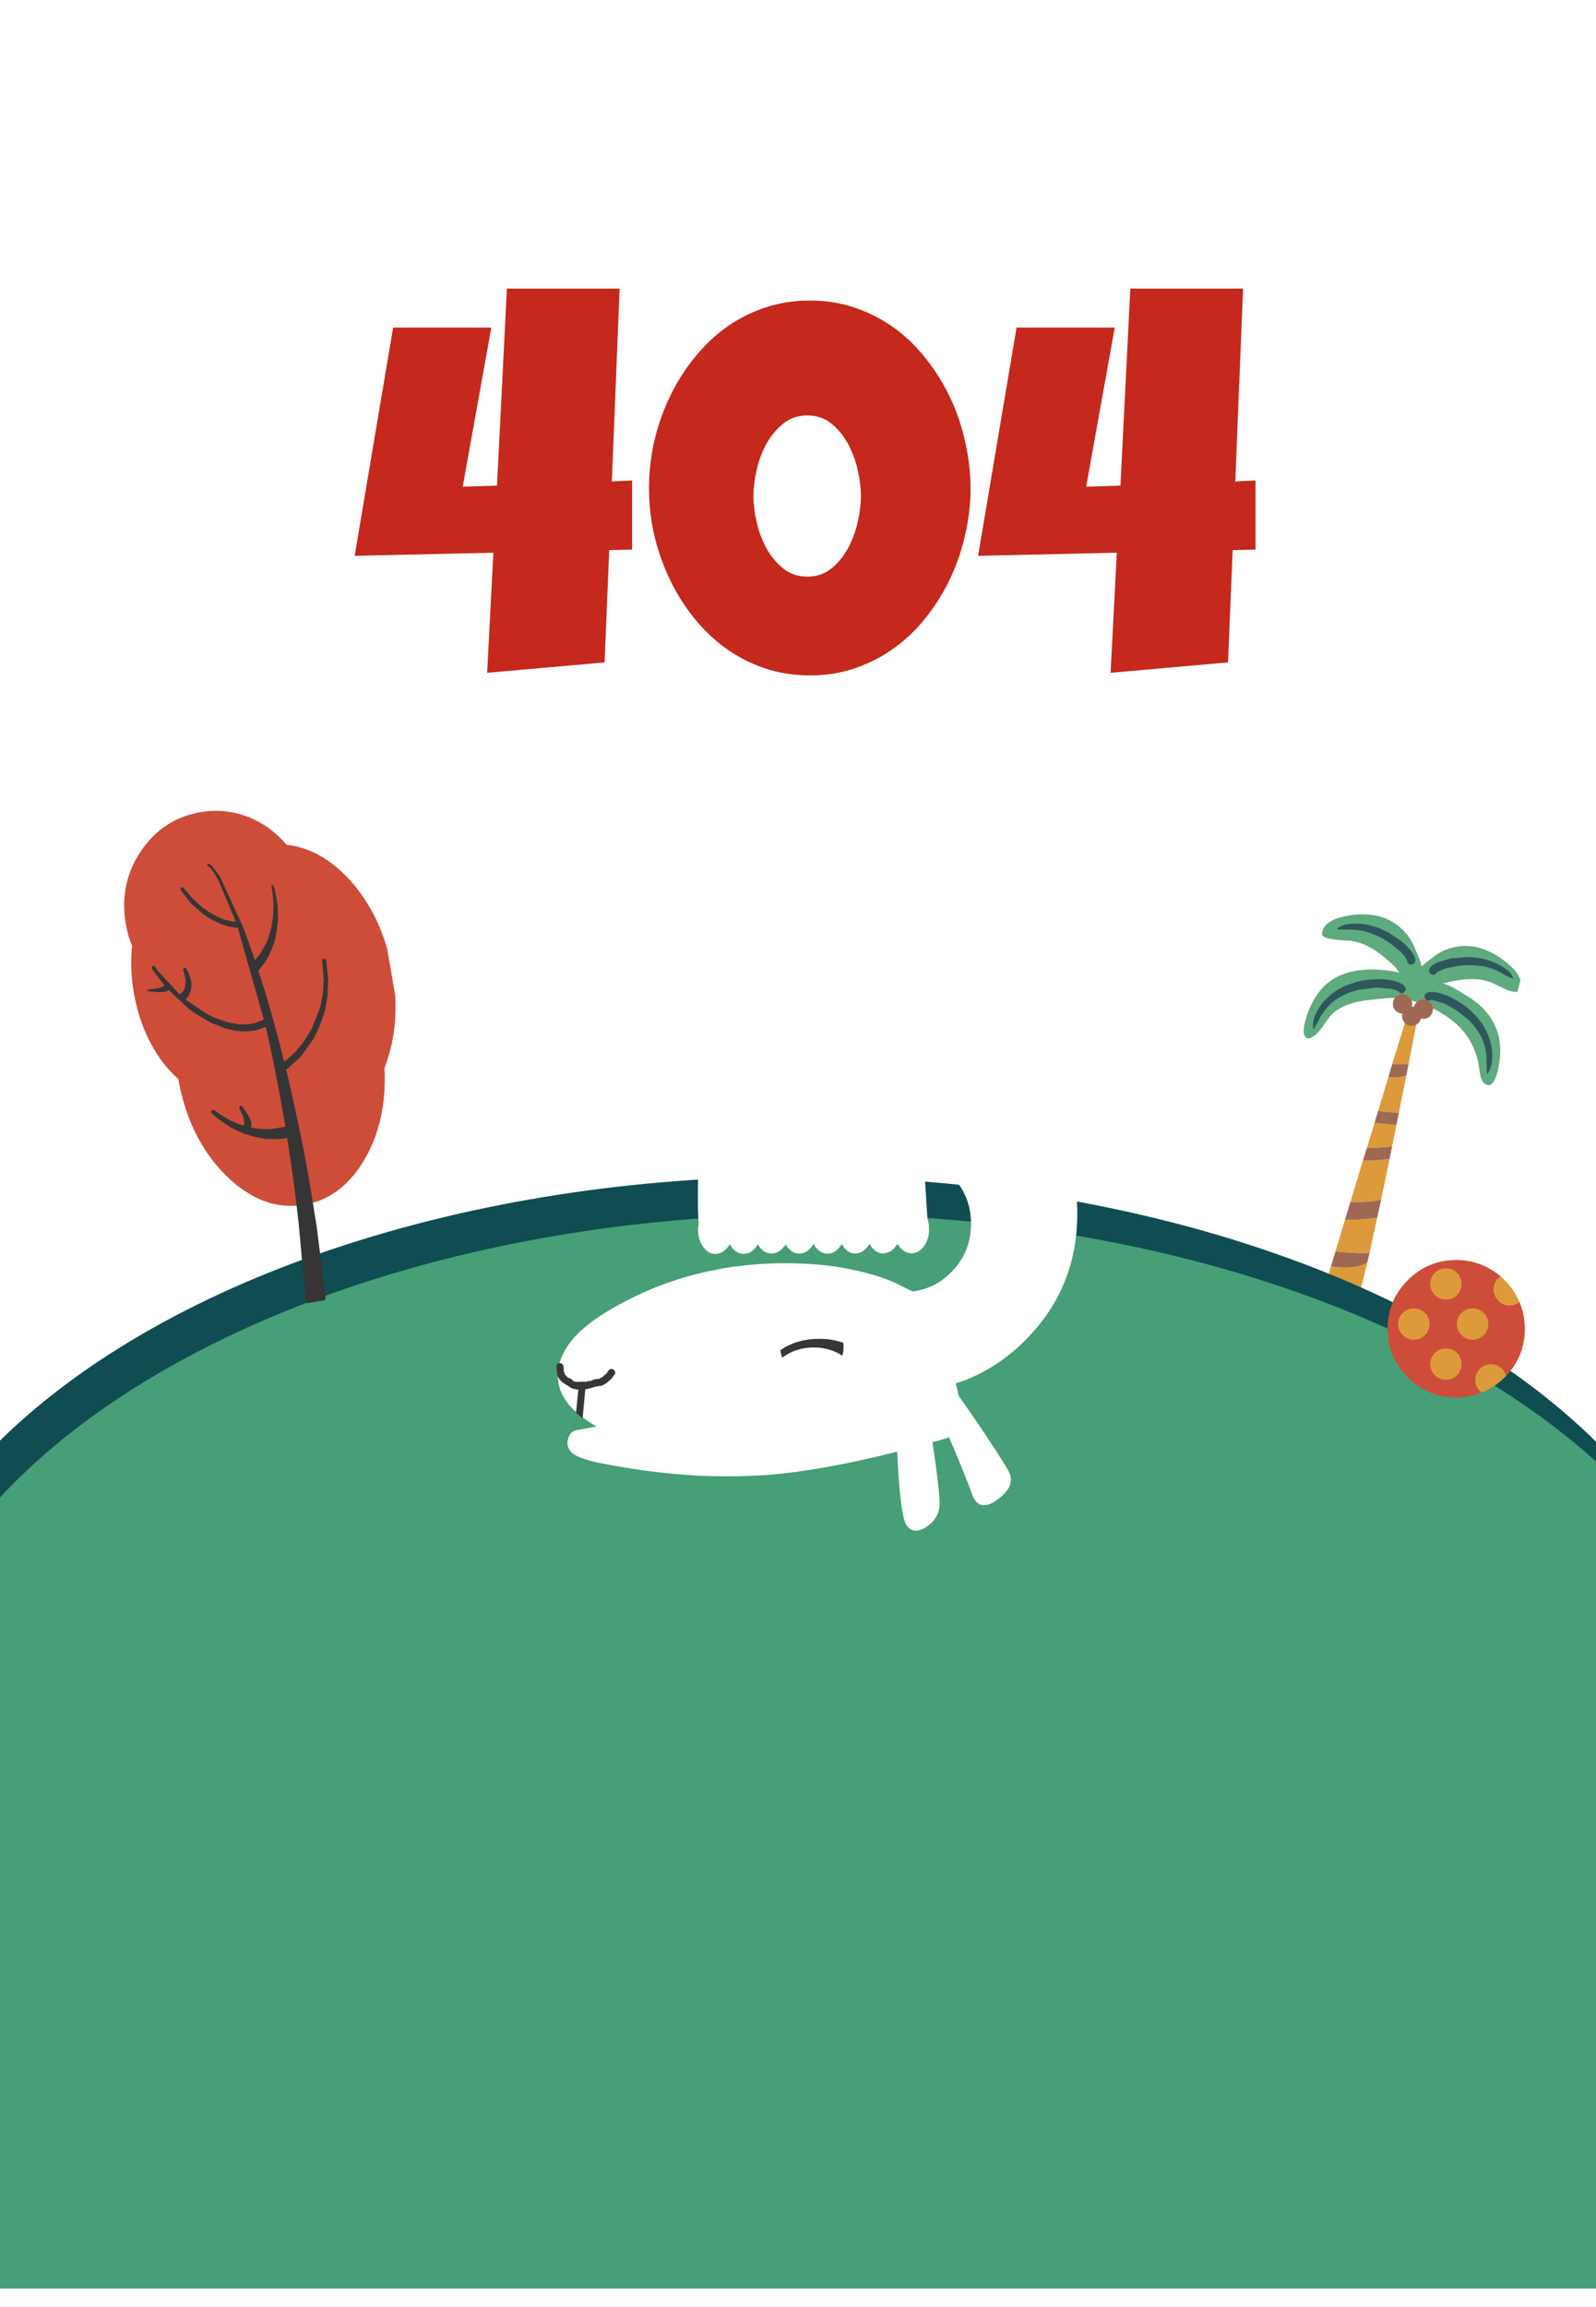 <svg width="360" height="520" viewBox="0 0 360 520" fill="none" xmlns="http://www.w3.org/2000/svg">
    <g filter="url(#filter0_d_1514_46496)">
    <g clip-path="url(#clip0_1514_46496)">
    <path d="M308.396 280.595C307.31 281.258 305.833 281.621 303.966 281.683C302.317 281.696 301.071 281.6 300.228 281.396L298.583 286.708C298.761 286.82 299.749 287.488 301.545 288.711C303.397 289.845 304.698 290.417 305.45 290.428C305.895 290.433 306.877 287.155 308.396 280.595Z" fill="#DD9A3A"/>
    <path d="M315.547 246.779L317.218 238.387C316.147 238.848 314.797 238.967 313.171 238.745L310.863 246.366C312.749 246.651 314.31 246.789 315.547 246.779Z" fill="#DD9A3A"/>
    <path d="M317.737 235.836L319.523 226.546L316.95 226.335L314.038 235.816L317.737 235.836Z" fill="#DD9A3A"/>
    <path d="M314.985 249.524C312.454 249.357 310.807 249.216 310.047 249.101L308.318 254.753C311.107 254.707 313.006 254.584 314.015 254.382L314.985 249.524Z" fill="#DD9A3A"/>
    <path d="M311.551 266.286L313.436 257.225C310.964 257.518 308.964 257.634 307.435 257.573L304.607 266.92C308.125 266.982 310.439 266.771 311.551 266.286Z" fill="#DD9A3A"/>
    <path d="M310.644 270.44C307.381 270.885 304.961 271.036 303.383 270.895L301.23 278.09C304.887 278.426 307.45 278.532 308.921 278.408L310.644 270.44Z" fill="#DD9A3A"/>
    <path d="M301.232 278.09L300.226 281.396C301.069 281.6 302.314 281.696 303.964 281.683C305.831 281.621 307.307 281.258 308.394 280.595L308.923 278.408C307.453 278.532 304.889 278.426 301.232 278.09Z" fill="#9F6853"/>
    <path d="M310.646 270.44L311.548 266.286C310.436 266.771 308.122 266.982 304.604 266.92L303.385 270.895C304.963 271.036 307.383 270.885 310.646 270.44Z" fill="#9F6853"/>
    <path d="M313.43 257.225L314.015 254.382C313.006 254.584 311.107 254.707 308.318 254.753L307.43 257.573C308.958 257.634 310.958 257.518 313.43 257.225Z" fill="#9F6853"/>
    <path d="M314.987 249.524L315.548 246.779C314.311 246.789 312.75 246.651 310.864 246.366L310.048 249.101C310.809 249.216 312.455 249.357 314.987 249.524Z" fill="#9F6853"/>
    <path d="M317.216 238.387L317.731 235.836L314.032 235.816L313.169 238.745C314.795 238.967 316.144 238.848 317.216 238.387Z" fill="#9F6853"/>
    <path d="M294.864 229.993C295.626 230.246 296.671 229.539 298.001 227.872C299.328 225.929 300.209 224.771 300.643 224.395C302.595 222.707 305.429 221.696 309.145 221.36C311.472 221.1 312.704 220.97 312.841 220.969C314.239 220.861 315.476 220.921 316.553 221.147L316.252 221.331C316.355 221.292 316.52 221.246 316.748 221.194L316.796 221.206C317.492 221.306 318.258 221.474 319.092 221.71C320.276 221.996 320.92 222.238 321.026 222.435L320.927 222.206C321.706 222.531 322.643 222.981 323.739 223.555C326.872 225.205 329.243 227.168 330.853 229.444C332.079 231.181 332.951 233.244 333.47 235.633C333.538 236.061 333.687 237.006 333.916 238.467C334.257 239.75 334.824 240.453 335.618 240.577C336.508 240.724 337.236 239.7 337.802 237.504C338.147 236.079 338.343 234.703 338.389 233.377C338.506 230.627 337.881 228.109 336.513 225.824C335.236 223.731 333.355 221.938 330.87 220.445C329.222 219.463 328.369 218.948 328.312 218.9C327.256 218.302 326.311 217.884 325.477 217.648C327.704 217.09 329.529 216.777 330.951 216.709C332.971 216.581 334.796 216.834 336.426 217.469C336.735 217.612 337.858 218.141 339.797 219.056C341.614 219.77 342.645 219.762 342.89 219.033C343.515 217.298 342.668 215.413 340.349 213.377C338.591 211.854 336.707 210.712 334.696 209.951C332.742 209.238 330.732 209.043 328.665 209.365C326.557 209.713 324.712 210.535 323.129 211.832C321.779 212.877 320.947 213.551 320.634 213.852C320.54 213.247 320.3 212.468 319.913 211.517C319.493 210.558 319.197 209.869 319.024 209.45C318.25 207.548 317.025 205.948 315.35 204.651C313.707 203.362 311.858 202.571 309.802 202.28C307.69 201.94 305.471 202.037 303.147 202.572C300.104 203.242 298.448 204.487 298.178 206.308C298.071 207.037 298.984 207.515 300.918 207.743C301.946 207.889 303.191 207.984 304.655 208.03C306.476 208.299 308.292 209.013 310.104 210.172C311.323 210.947 312.84 212.189 314.656 213.897L315.635 215.163C312.875 214.666 310.508 214.454 308.536 214.525C305.942 214.618 303.65 215.16 301.66 216.153C299.203 217.377 297.266 219.429 295.849 222.309C295.275 223.405 294.788 224.71 294.387 226.225C293.821 228.42 293.98 229.676 294.864 229.993Z" fill="#5EAB80"/>
    <path d="M318.423 222.782C318.597 222.207 318.524 221.658 318.205 221.135C317.91 220.652 317.475 220.324 316.9 220.15C316.316 220.009 315.763 220.098 315.24 220.417C314.725 220.704 314.397 221.139 314.256 221.722C314.082 222.298 314.155 222.847 314.474 223.37C314.793 223.893 315.245 224.225 315.828 224.366C316.403 224.54 316.952 224.467 317.475 224.148C317.966 223.821 318.282 223.366 318.423 222.782Z" fill="#9F6853"/>
    <path d="M323.171 223.984C323.313 223.4 323.24 222.851 322.953 222.336C322.626 221.845 322.175 221.513 321.599 221.34C321.016 221.199 320.463 221.288 319.94 221.607C319.425 221.894 319.096 222.329 318.955 222.912C318.814 223.495 318.903 224.048 319.222 224.571C319.509 225.086 319.944 225.415 320.527 225.556C321.103 225.729 321.652 225.657 322.175 225.337C322.698 225.018 323.03 224.567 323.171 223.984Z" fill="#9F6853"/>
    <path d="M320.531 225.556C320.672 224.973 320.599 224.423 320.312 223.908C319.985 223.417 319.534 223.085 318.959 222.912C318.375 222.771 317.822 222.86 317.299 223.179C316.784 223.466 316.456 223.901 316.315 224.484C316.173 225.067 316.262 225.62 316.582 226.143C316.869 226.659 317.304 226.987 317.887 227.128C318.462 227.301 319.011 227.229 319.534 226.909C320.057 226.59 320.39 226.139 320.531 225.556Z" fill="#9F6853"/>
    <path d="M304.499 204.236L303.215 204.439C303.102 204.481 302.776 204.625 302.236 204.871L301.681 205.251L301.537 205.422L301.78 205.481L304.594 205.545C305.556 205.537 306.543 205.639 307.555 205.85C307.911 205.936 308.438 206.098 309.135 206.335L310.777 206.99C311.613 207.363 312.587 207.942 313.701 208.726L316.019 210.625L316.79 211.48L317.244 212.156L317.379 212.446L317.391 212.397C317.33 212.931 317.575 213.265 318.126 213.398C318.393 213.429 318.631 213.366 318.84 213.211C319.049 213.056 319.165 212.861 319.187 212.626L319.246 212.383L319.233 212.226L319.208 212.117C319.182 211.939 319.079 211.657 318.898 211.27L318.26 210.293L317.368 209.305C317.156 209.048 316.765 208.679 316.195 208.198L313.233 206.195L311.481 205.359C310.264 204.859 309.045 204.513 307.822 204.32C306.9 204.165 305.792 204.137 304.499 204.236Z" fill="#2E575B"/>
    <path d="M339.29 214.149C338.347 213.509 337.369 213.015 336.356 212.667C335.164 212.207 333.929 211.925 332.651 211.822C332.189 211.744 331.546 211.709 330.722 211.715L327.147 212.033L324.315 212.891L323.313 213.42C322.975 213.681 322.75 213.901 322.639 214.08L322.494 214.251L322.459 214.396L322.399 214.433L322.387 214.482C322.246 215.065 322.427 215.452 322.929 215.642C323.444 215.833 323.827 215.668 324.078 215.148L324.368 215.013C324.408 214.988 324.641 214.873 325.068 214.668L326.145 214.26L329.063 213.68C330.194 213.542 331.333 213.509 332.482 213.581L334.242 213.75C334.808 213.818 335.359 213.952 335.894 214.15C336.834 214.377 337.738 214.75 338.607 215.269L339.642 215.88L341.127 216.548L341.37 216.607L341.271 216.377C341.262 216.272 341.172 216.079 341 215.797L340.375 214.977C340.009 214.649 339.647 214.372 339.29 214.149Z" fill="#2E575B"/>
    <path d="M299.633 220.704C298.541 221.675 297.672 222.785 297.027 224.035C296.708 224.643 296.497 225.158 296.396 225.58C296.247 226.195 296.177 226.624 296.187 226.867L296.181 227.74L296.22 228.006L296.424 227.799L298.159 224.669C298.878 223.54 299.708 222.592 300.648 221.825C300.994 221.531 301.569 221.138 302.373 220.647L304.404 219.698L306.509 219.076L310.641 218.584L313.905 218.911C314.424 219.037 314.76 219.135 314.914 219.207L315.425 219.434C315.474 219.514 315.503 219.538 315.511 219.506C315.91 219.98 316.331 220.013 316.773 219.605C316.949 219.442 317.049 219.243 317.071 219.009C317.094 218.774 317.027 218.552 316.872 218.343L316.835 218.283L316.542 218.006C316.347 217.822 316.046 217.646 315.641 217.479C315.397 217.352 314.952 217.21 314.304 217.053C313.98 216.974 313.421 216.874 312.628 216.75C311.245 216.655 309.83 216.69 308.384 216.855C307.786 216.916 307.015 217.055 306.071 217.272L303.712 218.091C302.109 218.766 300.749 219.637 299.633 220.704Z" fill="#2E575B"/>
    <path d="M331.92 223.991C331.309 223.397 330.695 222.888 330.077 222.464C328.817 221.576 327.595 220.886 326.411 220.394L324.794 219.848L323.422 219.567C322.799 219.588 322.436 219.603 322.331 219.612L321.992 219.736L321.932 219.773C321.674 219.847 321.501 219.994 321.414 220.213C321.286 220.457 321.28 220.695 321.395 220.929C321.641 221.469 322.027 221.648 322.551 221.466L322.66 221.441L323.23 221.424L325.673 222.17L327.28 222.97C327.645 223.162 328.209 223.521 328.973 224.049L330.657 225.383C331.202 225.823 331.727 226.345 332.233 226.947C332.559 227.301 333 227.887 333.556 228.708C333.9 229.271 334.212 229.895 334.492 230.581C334.978 231.83 335.246 233.061 335.296 234.273L335.385 238.153L335.602 237.897L336.033 237.178L336.436 235.938C336.538 235.517 336.586 234.963 336.581 234.276C336.643 232.885 336.435 231.48 335.955 230.06C335.427 228.56 334.64 227.135 333.595 225.785C333.121 225.19 332.563 224.592 331.92 223.991Z" fill="#2E575B"/>
    </g>
    <g clip-path="url(#clip1_1514_46496)">
    <ellipse cx="179.876" cy="382.252" rx="208.876" ry="121.077" fill="#104D52"/>
    <path d="M393.002 390.748C393.002 570 393.002 511.826 184.126 511.826C-24.75 511.826 -24.75 565.5 -24.75 390.748C-24.75 323.879 68.767 269.671 184.126 269.671C299.485 269.671 393.002 323.879 393.002 390.748Z" fill="#469F76"/>
    </g>
    <g clip-path="url(#clip2_1514_46496)">
    <path d="M79.727 195.286C75.224 189.986 70.191 187.026 64.629 186.406C62.226 183.567 59.353 181.478 56.012 180.14C52.477 178.788 48.874 178.428 45.203 179.061C39.534 180.039 35.043 182.991 31.73 187.917C28.462 192.835 27.342 198.267 28.368 204.215C28.696 206.121 29.171 207.761 29.791 209.138C29.43 212.597 29.563 216.139 30.188 219.764C30.893 223.853 32.139 227.61 33.926 231.034C35.697 234.365 37.794 237.09 40.216 239.208C41.801 248.122 45.37 255.354 50.92 260.905C56.463 266.409 62.395 268.616 68.714 267.526C74.337 266.556 78.864 263.12 82.296 257.216C85.651 251.422 87.129 244.588 86.728 236.714C89.28 230.149 89.875 222.916 88.512 215.017C87.174 207.256 84.246 200.68 79.727 195.286Z" fill="#CE4D39"/>
    <path d="M61.704 195.667C61.68 195.527 61.598 195.47 61.459 195.494C61.273 195.526 61.196 195.635 61.228 195.821L61.529 197.563L61.695 200.19L61.603 202.575L61.188 205.158L60.971 205.985L60.685 206.824L60.606 207.197L60.159 208.351L58.732 210.894L58.386 211.384L57.484 212.401L57.33 211.925C56.274 208.853 55.404 206.443 54.72 204.695L49.893 194.187C49.532 193.483 49.204 192.966 48.907 192.634L48.064 191.488L47.713 191.118L47.141 190.714C46.985 190.645 46.869 190.665 46.792 190.774C46.723 190.929 46.743 191.045 46.852 191.122L46.864 191.192L47.097 191.295L47.624 191.851C47.983 192.267 48.237 192.63 48.386 192.939L49.302 194.504L53.191 203.738L52.9 203.717L52.761 203.741L52.097 203.64L51.643 203.503L51.352 203.481L51.119 203.378L50.526 203.265L48.742 202.496L48.182 202.162C47.498 201.801 47.097 201.559 46.98 201.436L45.766 200.64L43.815 198.896C43.417 198.534 43.152 198.244 43.019 198.028L41.485 196.211C41.336 195.902 41.139 195.864 40.892 196.098C40.675 196.231 40.638 196.429 40.779 196.692L43.074 199.597L45.704 201.943L47.572 203.2L50.148 204.407L51.057 204.681L51.29 204.784L53.21 205.099L53.489 205.051L53.641 205.096L59.501 225.762L59.107 225.973L57.425 226.622L56.031 226.863L53.81 226.887L51.284 226.39L48.08 225.291L46.178 224.255L41.859 221.268L41.986 221.174L42.575 220.427L43.08 219.191L43.188 217.737C43.114 217.032 42.908 216.254 42.57 215.403L42.229 214.673L42.135 214.545L42.017 214.279L42.005 214.209L41.784 214.175L41.575 214.211C41.436 214.235 41.374 214.294 41.39 214.387L41.332 214.468L41.344 214.538L41.287 214.62L41.311 214.759L41.429 215.026L41.618 215.711C41.84 216.438 41.909 217.12 41.828 217.756L41.648 218.792L41.268 219.504L40.84 219.937L40.712 220.03L40.643 220.042L40.585 220.124L40.515 220.136L35.754 215L34.992 213.911C34.812 213.703 34.614 213.665 34.398 213.798C34.182 213.931 34.144 214.129 34.285 214.392L36.617 217.507L37.061 218.004L36.9 218.319L36.831 218.331L36.297 218.567L35.542 218.769C34.799 218.897 34.284 218.962 33.997 218.963L33.3 219.084L33.172 219.177L33.278 219.374L35.547 219.629C36.222 219.656 36.791 219.63 37.256 219.55L37.593 219.42L37.987 219.208L38.044 219.127L42.498 223.311L43.655 224.188L47.493 226.469L50.885 227.822L52.305 228.151C52.764 228.312 53.206 228.379 53.632 228.353L54.947 228.485L56.156 228.42C56.396 228.427 56.772 228.386 57.283 228.298L57.771 228.214L59.872 227.492L59.941 227.48C60.807 231.111 61.591 234.828 62.295 238.63C62.821 241.124 63.516 244.88 64.382 249.898L63.906 250.052L60.757 250.523L58.373 250.432L56.674 250.151L56.592 250.093L56.58 250.024C56.695 249.86 56.737 249.686 56.705 249.5L56.702 249.069L56.407 248.187L55.972 247.329L54.729 245.534L54.553 245.349C54.428 245.179 54.304 245.153 54.181 245.269C54.003 245.348 53.934 245.503 53.974 245.736L54.904 247.8L55.145 249.194L55.099 249.346L55.087 249.276L55.145 249.194C55.06 249.257 54.968 249.416 54.868 249.673L53.424 249.204L53.26 249.089L52.025 248.584L49.785 247.248L49.552 247.144L49.376 246.959L48.395 246.267L48.326 246.279C48.154 246.117 47.965 246.126 47.756 246.306C47.548 246.485 47.561 246.698 47.795 246.945L48.73 247.789L48.975 247.962L49.15 248.147L52.08 250.154L52.465 250.303L52.628 250.418L52.861 250.521C53.445 250.851 53.989 251.093 54.494 251.245C54.556 251.33 54.688 251.402 54.89 251.463L56.253 251.874C56.261 251.921 56.389 251.971 56.638 252.023L57.092 252.16L59.839 252.691L62.363 252.759L63.142 252.696L63.502 252.706L64.757 252.489L65.432 256.823C66.173 261.672 66.854 267.009 67.476 272.835L68.89 288.526L68.832 288.607C68.89 289.22 69.168 289.722 69.667 290.114C70.165 290.507 70.743 290.67 71.402 290.605C72.061 290.539 72.563 290.261 72.909 289.771C73.302 289.272 73.469 288.717 73.411 288.105L71.416 272.371C70.387 265.85 69.488 260.502 68.721 256.328C67.308 249.25 65.995 243.16 64.78 238.058L64.542 237.094L64.739 236.989L67.782 234.239L70.39 230.631C70.697 230.195 71.096 229.456 71.587 228.415C71.724 228.104 72.046 227.331 72.55 226.095L73.339 223.591L73.891 220.553L74.021 216.726L73.579 212.496C73.538 212.264 73.371 212.125 73.076 212.08C72.751 212.136 72.616 212.327 72.672 212.652L73.021 216.755L72.829 219.803L72.435 222.096L72.139 223.295L70.339 227.841L69.106 229.848C68.584 230.703 68.161 231.303 67.837 231.645L66.59 233.153L64.415 235.107L64.09 235.306C62.781 229.934 61.403 224.86 59.958 220.085L58.242 214.71L58.496 214.523L59.674 213.028L60.734 211.266L61.032 210.497L61.193 210.182L61.33 209.728L61.697 208.946L62.188 207.211L62.702 203.534L62.7 203.103L62.733 202.882L62.697 202.673L62.613 200.104L62.06 196.897L61.704 195.667Z" fill="#363535"/>
    </g>
    <g clip-path="url(#clip3_1514_46496)">
    <path d="M317.543 284.543C314.514 287.572 313 291.224 313 295.5C313 299.776 314.514 303.428 317.543 306.457C320.572 309.486 324.224 311 328.5 311C330.424 311 332.33 310.626 334.219 309.878C333.257 309.165 332.776 308.203 332.776 306.991C332.776 306.029 333.114 305.21 333.791 304.533C334.468 303.82 335.306 303.464 336.303 303.464C337.123 303.464 337.853 303.713 338.495 304.212C339.136 304.711 339.546 305.352 339.724 306.136C342.539 303.143 343.947 299.598 343.947 295.5C343.947 293.326 343.537 291.313 342.717 289.46C342.04 289.959 341.31 290.209 340.526 290.209C339.564 290.209 338.744 289.87 338.067 289.193C337.355 288.48 336.998 287.643 336.998 286.681C336.998 285.398 337.515 284.418 338.548 283.741C335.591 281.247 332.241 280 328.5 280C324.224 280 320.572 281.514 317.543 284.543Z" fill="#CE4D39"/>
    <path d="M338.492 304.212C337.851 303.713 337.121 303.464 336.301 303.464C335.303 303.464 334.466 303.82 333.789 304.533C333.112 305.21 332.773 306.029 332.773 306.991C332.773 308.203 333.254 309.165 334.217 309.878C336.319 309.022 338.154 307.775 339.722 306.136C339.544 305.352 339.134 304.711 338.492 304.212Z" fill="#DD9A3A"/>
    <path d="M338.55 283.741C337.517 284.418 337 285.398 337 286.681C337 287.643 337.356 288.48 338.069 289.193C338.746 289.87 339.566 290.209 340.528 290.209C341.311 290.209 342.042 289.959 342.719 289.46C341.864 287.322 340.474 285.416 338.55 283.741Z" fill="#DD9A3A"/>
    <path d="M329.672 285.398C329.672 284.401 329.334 283.563 328.657 282.886C327.98 282.209 327.142 281.871 326.145 281.871C325.147 281.871 324.31 282.209 323.633 282.886C322.956 283.563 322.617 284.401 322.617 285.398C322.617 286.36 322.956 287.198 323.633 287.91C324.31 288.587 325.147 288.926 326.145 288.926C327.142 288.926 327.98 288.587 328.657 287.91C329.334 287.198 329.672 286.36 329.672 285.398Z" fill="#DD9A3A"/>
    <path d="M322.46 294.431C322.46 293.433 322.104 292.596 321.391 291.919C320.714 291.242 319.877 290.903 318.879 290.903C317.917 290.903 317.098 291.242 316.421 291.919C315.708 292.596 315.352 293.433 315.352 294.431C315.352 295.393 315.708 296.23 316.421 296.943C317.098 297.62 317.917 297.959 318.879 297.959C319.877 297.959 320.714 297.62 321.391 296.943C322.104 296.23 322.46 295.393 322.46 294.431Z" fill="#DD9A3A"/>
    <path d="M329.672 303.464C329.672 302.466 329.334 301.629 328.657 300.952C327.98 300.275 327.142 299.936 326.145 299.936C325.147 299.936 324.31 300.275 323.633 300.952C322.956 301.629 322.617 302.466 322.617 303.464C322.617 304.426 322.956 305.263 323.633 305.976C324.31 306.653 325.147 306.991 326.145 306.991C327.142 306.991 327.98 306.653 328.657 305.976C329.334 305.263 329.672 304.426 329.672 303.464Z" fill="#DD9A3A"/>
    <path d="M335.718 294.431C335.718 293.433 335.362 292.596 334.649 291.919C333.972 291.242 333.135 290.903 332.137 290.903C331.175 290.903 330.355 291.242 329.678 291.919C328.966 292.596 328.609 293.433 328.609 294.431C328.609 295.393 328.966 296.23 329.678 296.943C330.355 297.62 331.175 297.959 332.137 297.959C333.135 297.959 333.972 297.62 334.649 296.943C335.362 296.23 335.718 295.393 335.718 294.431Z" fill="#DD9A3A"/>
    </g>
    <path d="M131.847 295.214C127.597 298.845 125.603 302.708 125.867 306.805C126.065 309.537 127.415 312.018 129.919 314.25L130.463 308.654C130.595 308.188 130.891 307.954 131.353 307.954C131.583 307.988 131.748 308.088 131.847 308.254C131.979 308.354 132.012 308.504 131.946 308.704L131.402 315.449C131.83 315.815 132.868 316.515 134.516 317.547L130.315 318.297C129.228 318.463 128.519 319.063 128.19 320.095C128.157 320.295 128.107 320.495 128.041 320.695C127.91 321.461 128.058 322.177 128.486 322.843C129.211 324.076 131.732 325.091 136.048 325.891C143.132 327.29 150.149 328.189 157.101 328.589C162.472 328.855 167.826 328.805 173.163 328.439C181.269 327.806 191.005 326.057 202.372 323.193C202.405 323.859 202.438 324.525 202.471 325.191C202.932 333.851 203.624 338.748 204.546 339.88C205.601 341.246 207.034 341.362 208.846 340.23C210.691 339.031 211.712 337.465 211.91 335.533C212.075 333.935 211.548 329.122 210.329 321.094C211.548 320.728 212.8 320.362 214.085 319.995C216.72 326.157 218.45 330.437 219.274 332.836C219.9 334.601 220.888 335.4 222.239 335.234C222.997 335.2 223.837 334.834 224.76 334.135C227.461 332.303 228.483 330.354 227.824 328.289C227.527 327.456 225.682 324.492 222.289 319.396C221.399 318.03 220.394 316.548 219.274 314.949C218.78 314.25 218.285 313.533 217.791 312.801C217.297 312.101 216.786 311.385 216.259 310.652V310.602L215.567 307.804C216.358 307.571 217.132 307.305 217.89 307.005C222.898 305.04 227.461 301.959 231.58 297.762C239.191 290.001 242.996 280.608 242.996 269.584C242.996 258.559 239.191 249.166 231.58 241.405C224.529 234.21 216.144 230.347 206.424 229.814C205.633 229.78 204.826 229.764 204.003 229.764C203.475 229.764 202.948 229.78 202.421 229.814L159.078 229.064C158.815 228.964 158.469 228.981 158.04 229.114C157.678 229.214 157.365 229.481 157.101 229.914L147.019 248.999C146.822 249.399 146.805 249.815 146.97 250.248C147.036 250.681 147.283 251.048 147.711 251.347C148.14 251.547 148.584 251.581 149.046 251.447C149.507 251.281 149.82 250.998 149.985 250.598L158.337 234.71L157.793 247.75C157.365 260.807 157.299 268.734 157.596 271.532L157.447 273.031C157.447 274.63 157.826 275.945 158.584 276.978C159.375 278.11 160.314 278.66 161.401 278.627C162.686 278.593 163.757 277.861 164.613 276.428C164.976 277.061 165.371 277.561 165.8 277.927C166.36 278.36 167.002 278.593 167.727 278.627C169.078 278.593 170.149 277.861 170.939 276.428C171.664 277.794 172.686 278.493 174.004 278.527C175.256 278.527 176.326 277.844 177.216 276.478C178.073 277.911 179.111 278.593 180.33 278.527C181.615 278.527 182.669 277.811 183.493 276.378C184.316 277.811 185.371 278.543 186.656 278.577C187.842 278.577 188.863 277.927 189.72 276.628C189.786 276.528 189.835 276.445 189.868 276.378C190.692 277.877 191.713 278.593 192.932 278.527C194.217 278.493 195.288 277.777 196.145 276.378C196.935 277.777 197.957 278.493 199.209 278.527C200.592 278.427 201.663 277.694 202.421 276.328C203.212 277.727 204.266 278.443 205.584 278.477C206.671 278.51 207.627 277.96 208.451 276.828C209.241 275.729 209.604 274.446 209.538 272.981C209.571 272.182 209.455 271.415 209.192 270.683L208.352 257.143C210.691 257.809 212.783 259.091 214.628 260.99C217.561 263.988 219.027 267.602 219.027 271.832C219.027 276.095 217.561 279.709 214.628 282.674C213.047 284.306 211.284 285.488 209.34 286.221C208.253 286.654 207.1 286.937 205.881 287.07C205.782 287.037 205.683 287.004 205.584 286.97L201.433 284.922C198.863 283.856 196.095 283.007 193.13 282.374C190.856 281.841 188.484 281.441 186.013 281.175C179.424 280.509 172.966 280.575 166.64 281.375C165.849 281.441 165.058 281.541 164.268 281.674C163.444 281.808 162.637 281.957 161.846 282.124C155.388 283.323 149.243 285.322 143.412 288.119C138.338 290.584 134.483 292.949 131.847 295.214Z" fill="white"/>
    <path d="M138.57 304.865C138.193 304.487 137.794 304.448 137.373 304.748L136.783 305.622L136.274 306.001L136.054 306.252L135.146 306.782L134.834 306.801L133.98 306.932L133.171 307.282L132.547 307.32L132.21 307.435L130.675 307.433L130.303 307.488L129.609 307.403L129.418 307.352L128.804 306.771L128.292 306.581L128.101 306.529L127.748 306.123L127.5 305.901L127.43 305.779L127.167 305.035L127.111 304.089C127.079 303.563 126.796 303.279 126.262 303.238C125.733 303.302 125.484 303.596 125.516 304.122L125.664 305.3C125.648 305.744 125.754 306.118 125.981 306.421L125.99 306.578C126.13 306.823 126.365 307.094 126.696 307.39L126.896 307.6L127.727 308.135L127.965 308.199L128.118 308.396L128.996 308.944L130.154 309.206L130.527 309.152L129.983 314.487L131.414 315.651L132.027 309.092C132.194 309.103 132.35 309.094 132.495 309.064L134.542 308.481L134.65 308.458L134.962 308.439L135.816 308.308L136.845 307.708L137.441 307.197L137.661 306.946C137.903 306.805 138.123 306.554 138.32 306.194L138.407 306.062C138.836 305.73 138.89 305.331 138.57 304.865Z" fill="#373535"/>
    <path d="M190.166 300.81C190.304 300.073 190.321 299.356 190.215 298.662C188.565 298.062 186.753 297.762 184.779 297.762C181.444 297.762 178.528 298.612 176.031 300.31C176.103 300.913 176.234 301.48 176.427 302.009C178.494 300.477 180.866 299.711 183.543 299.711C185.948 299.711 188.106 300.327 190.018 301.559C190.076 301.327 190.125 301.077 190.166 300.81Z" fill="#373535"/>
    <ellipse cx="226.002" cy="199.235" rx="11.4" ry="7.946" fill="white"/>
    <ellipse cx="212.527" cy="214.781" rx="5.527" ry="3.455" fill="white"/>
    <path d="M324.482 90.323C345.793 52.62 302.372 12.248 258.896 35.642C239.268 -8.755 171.786 -13.317 159.351 31.248C142.421 12.593 114.438 15.011 106.838 35.642C81.273 -1.322 22.202 59.231 58.822 81.687C-10.274 124.179 41.894 192.236 121.005 168.744C133.439 214.692 206 202.5 231 176.5C246.5 199.5 288.554 188.091 293.045 162.181C331.509 173.994 363.943 109.515 324.482 90.323Z" fill="white"/>
    <path d="M142.578 119.875L137.422 119.992L136.367 145.305L109.883 147.648L111.289 120.578L80 121.281L88.672 69.836H110.82L104.375 105.695L112.109 105.461L114.336 61.047H139.766L138.008 104.523L142.578 104.289V119.875ZM218.926 106.047C218.926 109.484 218.535 112.902 217.754 116.301C217.012 119.699 215.918 122.961 214.473 126.086C213.027 129.211 211.25 132.121 209.141 134.816C207.07 137.512 204.688 139.855 201.992 141.848C199.297 143.84 196.328 145.402 193.086 146.535C189.883 147.668 186.426 148.234 182.715 148.234C178.965 148.234 175.469 147.668 172.227 146.535C168.984 145.402 166.016 143.84 163.32 141.848C160.664 139.855 158.281 137.512 156.172 134.816C154.062 132.121 152.285 129.211 150.84 126.086C149.395 122.961 148.281 119.699 147.5 116.301C146.758 112.863 146.387 109.445 146.387 106.047C146.387 102.648 146.758 99.231 147.5 95.793C148.281 92.356 149.395 89.074 150.84 85.949C152.285 82.824 154.062 79.914 156.172 77.219C158.281 74.484 160.664 72.121 163.32 70.129C166.016 68.137 168.984 66.574 172.227 65.441C175.508 64.309 179.004 63.742 182.715 63.742C186.426 63.742 189.883 64.309 193.086 65.441C196.328 66.574 199.297 68.137 201.992 70.129C204.688 72.121 207.07 74.484 209.141 77.219C211.25 79.914 213.027 82.824 214.473 85.949C215.918 89.074 217.012 92.356 217.754 95.793C218.535 99.231 218.926 102.648 218.926 106.047ZM194.199 107.805C194.199 106.086 193.965 104.172 193.496 102.062C193.027 99.953 192.305 97.981 191.328 96.144C190.352 94.309 189.102 92.766 187.578 91.516C186.055 90.266 184.238 89.641 182.129 89.641C179.98 89.641 178.145 90.266 176.621 91.516C175.098 92.766 173.828 94.309 172.812 96.144C171.836 97.981 171.113 99.953 170.645 102.062C170.176 104.172 169.941 106.086 169.941 107.805C169.941 109.523 170.176 111.438 170.645 113.547C171.113 115.656 171.836 117.629 172.812 119.465C173.828 121.301 175.098 122.844 176.621 124.094C178.145 125.344 179.98 125.969 182.129 125.969C184.238 125.969 186.055 125.344 187.578 124.094C189.102 122.844 190.352 121.301 191.328 119.465C192.305 117.629 193.027 115.656 193.496 113.547C193.965 111.438 194.199 109.523 194.199 107.805ZM283.203 119.875L278.047 119.992L276.992 145.305L250.508 147.648L251.914 120.578L220.625 121.281L229.297 69.836H251.445L245 105.695L252.734 105.461L254.961 61.047H280.391L278.633 104.523L283.203 104.289V119.875Z" fill="#C5281C"/>
    </g>
    <defs>
    <filter id="filter0_d_1514_46496" x="-33" y="0" width="430" height="519.826" filterUnits="userSpaceOnUse" color-interpolation-filters="sRGB">
    <feFlood flood-opacity="0" result="BackgroundImageFix"/>
    <feColorMatrix in="SourceAlpha" type="matrix" values="0 0 0 0 0 0 0 0 0 0 0 0 0 0 0 0 0 0 127 0" result="hardAlpha"/>
    <feOffset dy="4"/>
    <feGaussianBlur stdDeviation="2"/>
    <feComposite in2="hardAlpha" operator="out"/>
    <feColorMatrix type="matrix" values="0 0 0 0 0 0 0 0 0 0 0 0 0 0 0 0 0 0 0.25 0"/>
    <feBlend mode="normal" in2="BackgroundImageFix" result="effect1_dropShadow_1514_46496"/>
    <feBlend mode="normal" in="SourceGraphic" in2="effect1_dropShadow_1514_46496" result="shape"/>
    </filter>
    <clipPath id="clip0_1514_46496">
    <rect width="46" height="86" fill="white" transform="translate(299.758 199.796) rotate(13.605)"/>
    </clipPath>
    <clipPath id="clip1_1514_46496">
    <rect width="422" height="250.651" fill="white" transform="translate(-29 261.175)"/>
    </clipPath>
    <clipPath id="clip2_1514_46496">
    <rect width="58" height="113.171" fill="white" transform="translate(23.805 182.752) rotate(-9.785)"/>
    </clipPath>
    <clipPath id="clip3_1514_46496">
    <rect width="31" height="31" fill="white" transform="translate(313 280)"/>
    </clipPath>
    </defs>
    </svg>
    